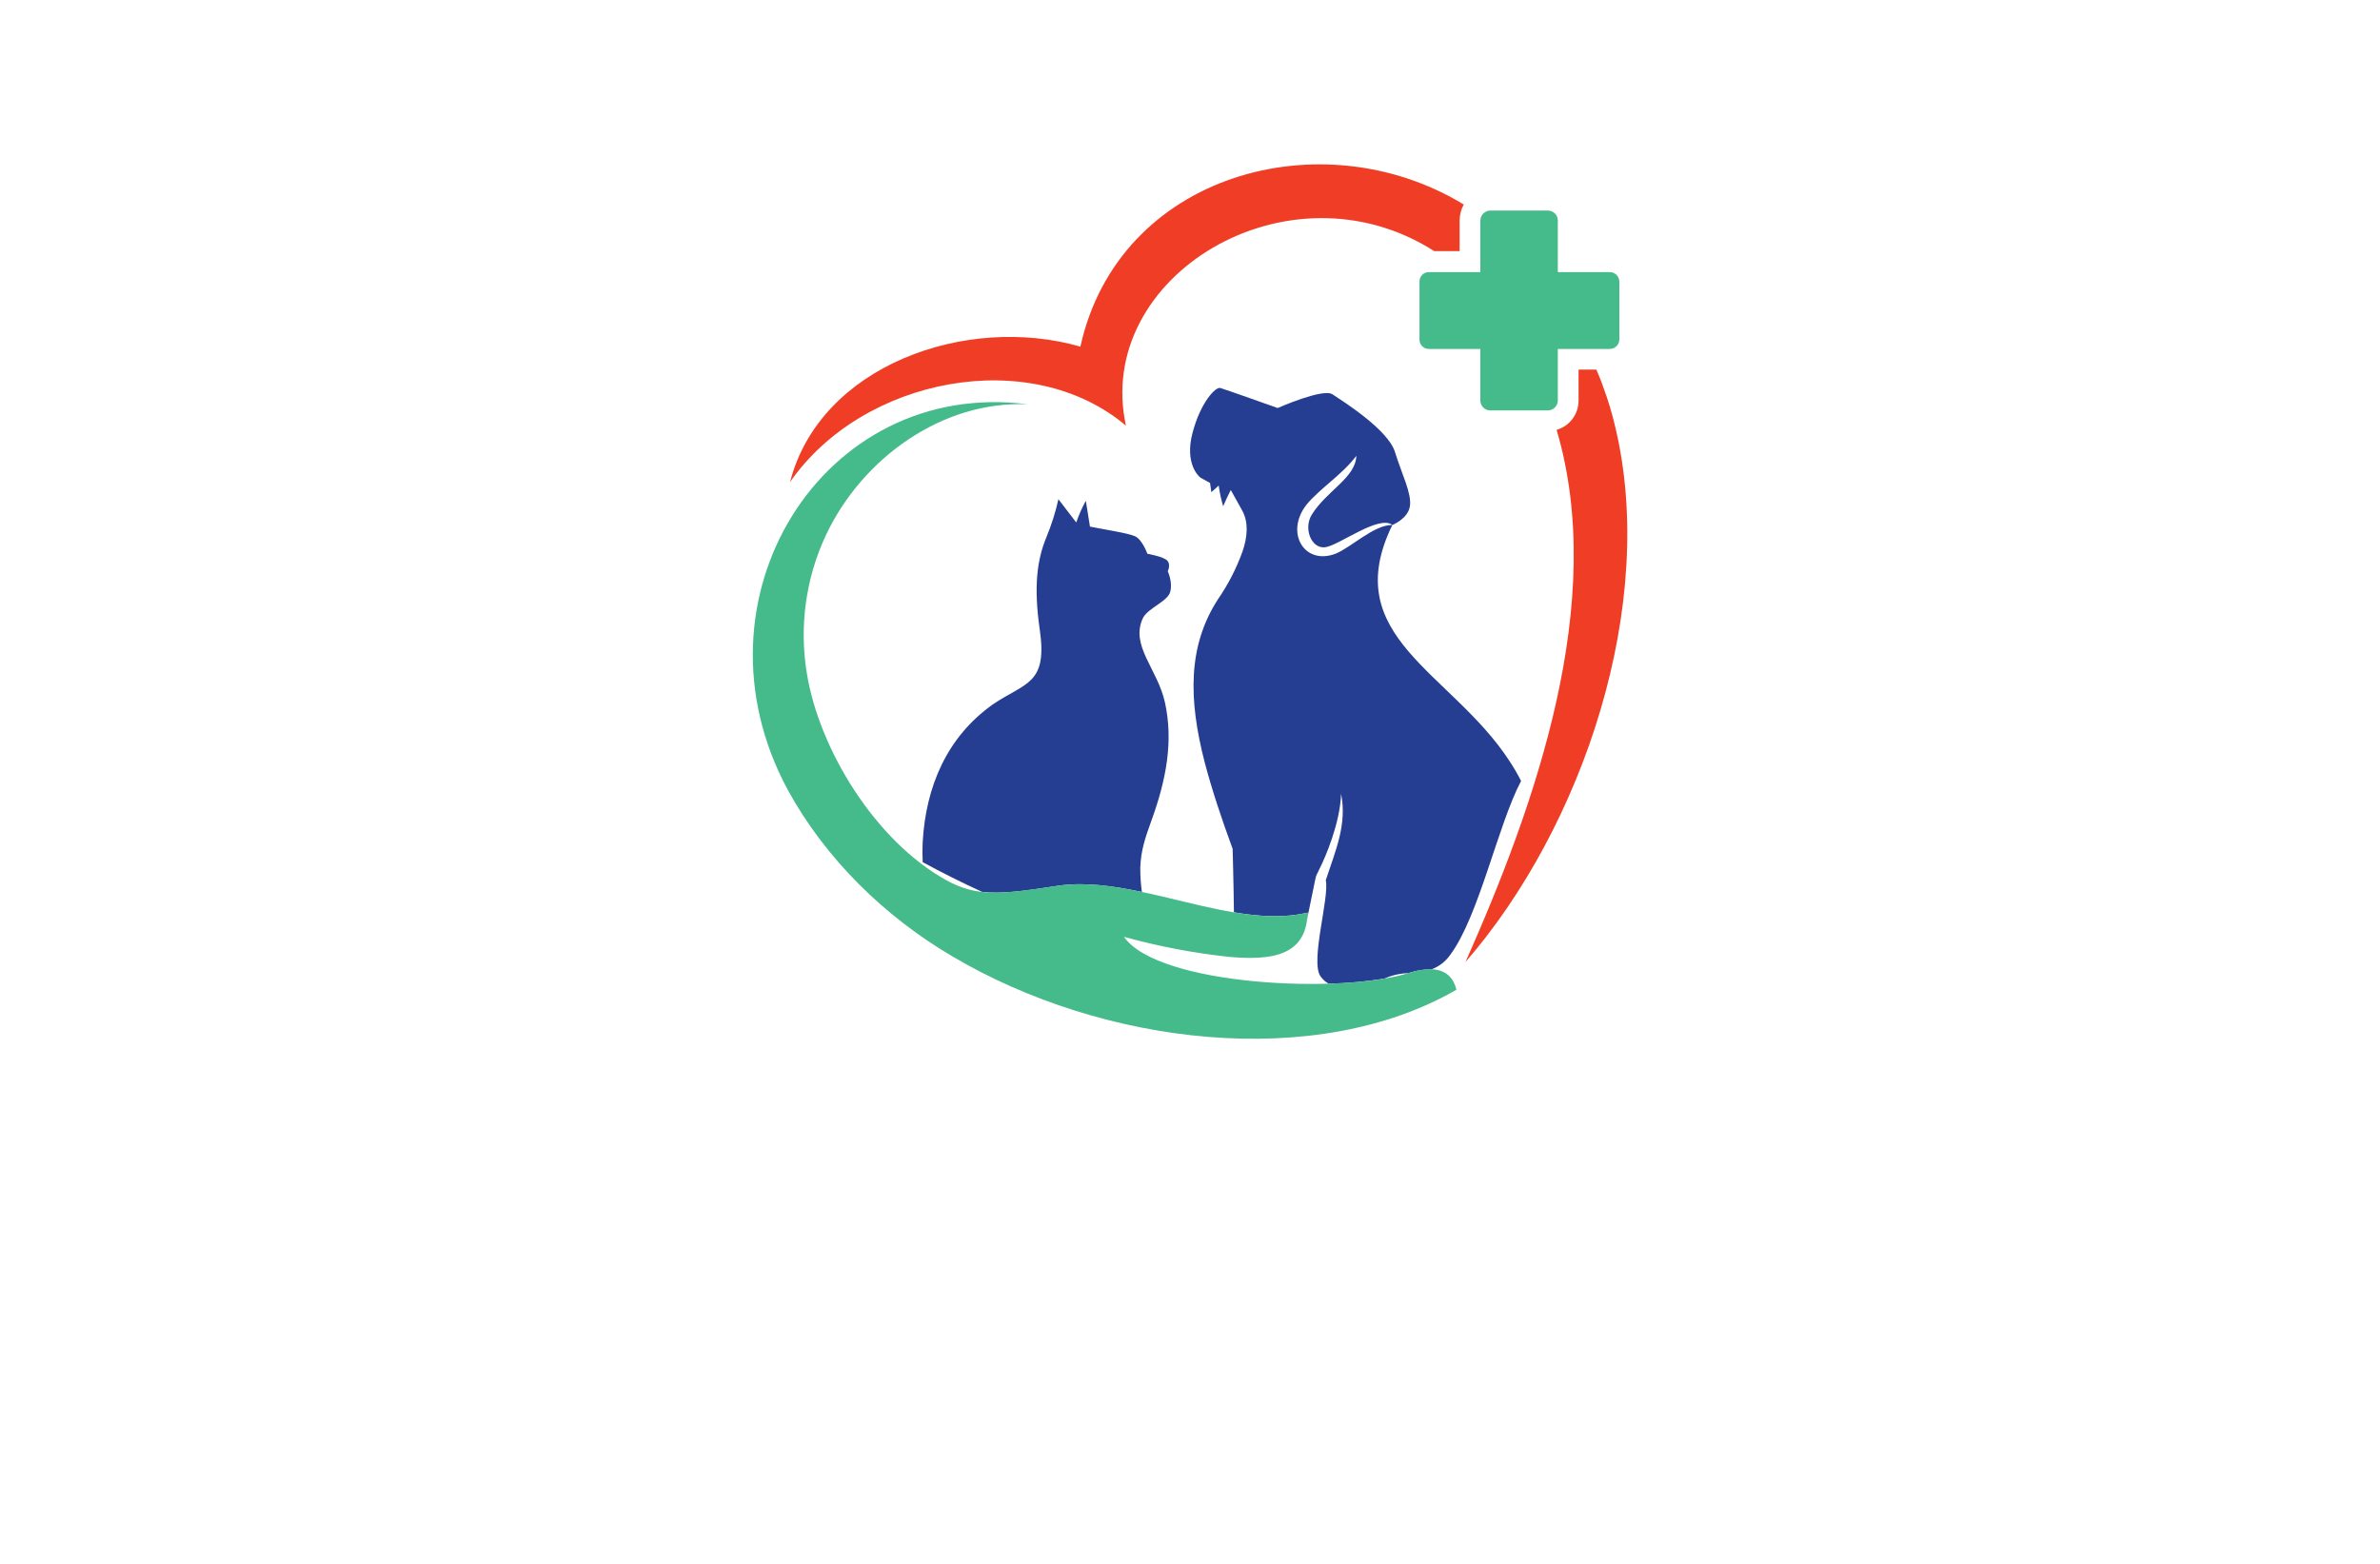<?xml version="1.0" encoding="utf-8"?>
<!-- Generator: Adobe Illustrator 27.8.1, SVG Export Plug-In . SVG Version: 6.00 Build 0)  -->
<svg version="1.1" xmlns="http://www.w3.org/2000/svg" xmlns:xlink="http://www.w3.org/1999/xlink" x="0px" y="0px"
	 viewBox="0 0 350 230" style="enable-background:new 0 0 350 230;" xml:space="preserve">
<style type="text/css">
	.st0{fill:#94D3EC;}
	.st1{fill-rule:evenodd;clip-rule:evenodd;fill:#1F3A6E;}
	.st2{fill:#E73F2D;}
	.st3{fill:#253E92;}
	.st4{fill:#EF3E25;}
	.st5{fill:#45BA8B;}
	.st6{fill:none;}
	.st7{fill:#F5B92B;}
	.st8{fill:#0391B3;}
	.st9{fill:#116380;}
	.st10{fill:#939598;}
	.st11{fill:#36004C;}
	.st12{fill:#F2B21C;}
	.st13{fill:#E6E6E6;}
	.st14{fill:#33BFC7;}
	.st15{fill:#463895;}
	.st16{fill:#470000;}
	.st17{fill:#FFFFFF;}
	.st18{fill:#ED1C24;}
	.st19{fill:#373D01;}
	.st20{fill:#6D2700;}
	.st21{fill:#C94502;}
	.st22{fill:#4FAF76;}
	.st23{fill:#231F20;}
	.st24{fill:#0049FF;}
	.st25{fill:#9A5E26;}
</style>
<g id="Layer_1">
</g>
<g id="Layer_2">
	<g>
		<path class="st3" d="M223.69,114.86c-3.37,6.33-6.19,19.87-10.4,25.54c-0.68,0.99-1.64,1.74-2.77,2.16
			c-1.06-0.01-2.12,0.15-3.14,0.47l-0.23,0.09c-1.23,0.03-2.44,0.3-3.56,0.8c-2.71,0.44-5.45,0.69-8.2,0.75
			c-0.49-0.27-0.91-0.66-1.22-1.12c-1.5-2.25,1.36-11.58,0.8-14.11c1.45-4.41,3.14-8.16,2.25-12.7c-0.14,4.27-2.3,9.33-3.14,10.97
			c-0.37,0.84-0.52,0.89-0.66,1.64c-0.42,1.97-0.8,3.98-1.22,5.95c0.06-0.36,0.09-0.72,0.09-1.08c-3.37,0.8-7.03,0.61-10.83-0.05
			c-0.05-4.5-0.19-9.33-0.19-9.33c-1.64-4.45-3.05-8.72-4.08-12.61c-2.48-9.51-2.48-17.29,1.92-24.09c1.5-2.18,2.72-4.54,3.61-7.03
			c0.75-2.16,0.89-4.27,0-5.95L181,72.07c-0.66,1.27-1.12,2.39-1.12,2.39c-0.3-1-0.52-2.02-0.66-3.05l-1.08,0.98l-0.19-1.36
			l-1.36-0.75c-0.37-0.23-2.39-2.16-1.22-6.61s3.37-6.8,4.08-6.61c0.7,0.19,8.44,2.95,8.44,2.95s6.66-2.95,8.06-2.02
			c1.41,0.94,8.16,5.16,9.19,8.48c1.03,3.33,2.48,6.09,2.2,7.97c-0.28,1.87-2.58,2.77-2.58,2.77c-2.02-1.55-7.92,3.09-9.94,3.28
			s-3.14-2.81-1.92-4.78c2.16-3.52,6.47-5.44,6.56-8.67c-2.02,2.72-5.44,4.87-7.31,7.17c-3.23,4.08-0.37,9,4.27,7.22
			c2.3-0.94,5.67-4.27,8.34-4.22c-8.06,16.45,8.67,21.61,17.2,34.68C222.6,112.86,223.18,113.84,223.69,114.86z M155.78,130.24
			c3.8-0.52,7.92,0.05,12.14,0.94c-0.16-1.2-0.24-2.4-0.23-3.61c0.09-2.53,0.75-4.41,1.59-6.75c2.3-6.28,3.28-11.95,2.02-17.58
			c-1.12-4.92-5.11-8.3-3.23-12.33c0.75-1.5,3.66-2.44,4.03-3.89c0.37-1.45-0.37-3-0.37-3s0.47-0.94-0.05-1.55
			c-0.52-0.61-2.95-1.03-2.95-1.03s-0.75-2.11-1.83-2.58s-4.26-0.94-6.61-1.41c-0.14-0.89-0.37-2.25-0.61-3.8
			c-0.56,1.02-1.03,2.09-1.41,3.19l-2.62-3.42c-0.43,1.92-1.03,3.8-1.78,5.62c-1.36,3.28-1.87,7.22-0.98,13.45
			c1.22,8.2-2.06,7.83-6.89,11.11c-6.8,4.83-9.84,12.14-10.31,20.2c-0.05,1.03-0.05,2.02,0,3c2.81,1.53,5.72,2.98,8.72,4.36
			C147.11,131.5,150.44,131.08,155.78,130.24z"/>
		<path class="st4" d="M210.9,36.92c-21.51-13.69-50.1,3.8-45.32,25.68c-14.06-11.86-38.71-7.12-49.4,8.3
			c4.41-17.15,25.92-24.75,42.7-19.92c5.62-25.45,35.53-33.6,56.38-20.9c-0.39,0.7-0.6,1.49-0.61,2.3v4.55H210.9z M235.79,56.98
			c-0.28-0.89-0.66-1.73-1.03-2.62h-2.62v4.55c0.01,2-1.31,3.76-3.23,4.31c7.5,25.26-3.14,55.21-13.4,78.27
			c17.34-19.97,28.26-52.63,22.03-78.69C237.08,60.82,236.5,58.88,235.79,56.98z"/>
		<path class="st5" d="M151.14,59.46c-12.61-0.56-24.37,7.97-29.67,19.22c-2.98,6.35-3.96,13.46-2.81,20.39
			c1.83,11.2,10.08,24.61,20.48,30.37c4.45,2.44,7.69,2.16,16.64,0.8c11.39-1.55,25.59,6.61,36.51,3.98
			c-0.14,6.51-5.53,7.03-11.53,6.51c-5.23-0.56-10.4-1.55-15.47-2.95c5.01,7.22,32.25,8.48,42.09,5.25c2.48-0.75,5.91-1.12,6.8,2.53
			c-20.62,11.9-51.88,8.25-74.15-4.92c-9.89-5.81-18.61-14.29-24.18-24.47C100.71,88.15,120.96,55.57,151.14,59.46z M217.7,32.38
			v7.64h-7.59c-0.75,0-1.36,0.61-1.36,1.36c0,0.02,0,0.03,0,0.05v8.53c0,0.75,0.61,1.36,1.36,1.36h7.59v7.59
			c0,0.8,0.65,1.45,1.45,1.45l0,0h8.53c0.78-0.03,1.41-0.67,1.41-1.45v-7.59h7.64c0.76,0,1.38-0.6,1.41-1.36v-8.53
			c0-0.78-0.63-1.41-1.41-1.41h-7.64v-7.64c-0.02-0.77-0.64-1.38-1.41-1.41h-8.53C218.37,30.99,217.74,31.6,217.7,32.38z"/>
	</g>
</g>
<g id="Layer_3">
</g>
<g id="Layer_4">
</g>
<g id="Layer_5">
</g>
<g id="Layer_6">
</g>
<g id="Layer_7">
</g>
<g id="Layer_8">
</g>
<g id="Layer_9">
</g>
<g id="Layer_10">
</g>
<g id="Layer_11">
</g>
<g id="Layer_12">
</g>
<g id="Layer_13">
</g>
<g id="Layer_14">
</g>
<g id="Layer_15">
</g>
</svg>
